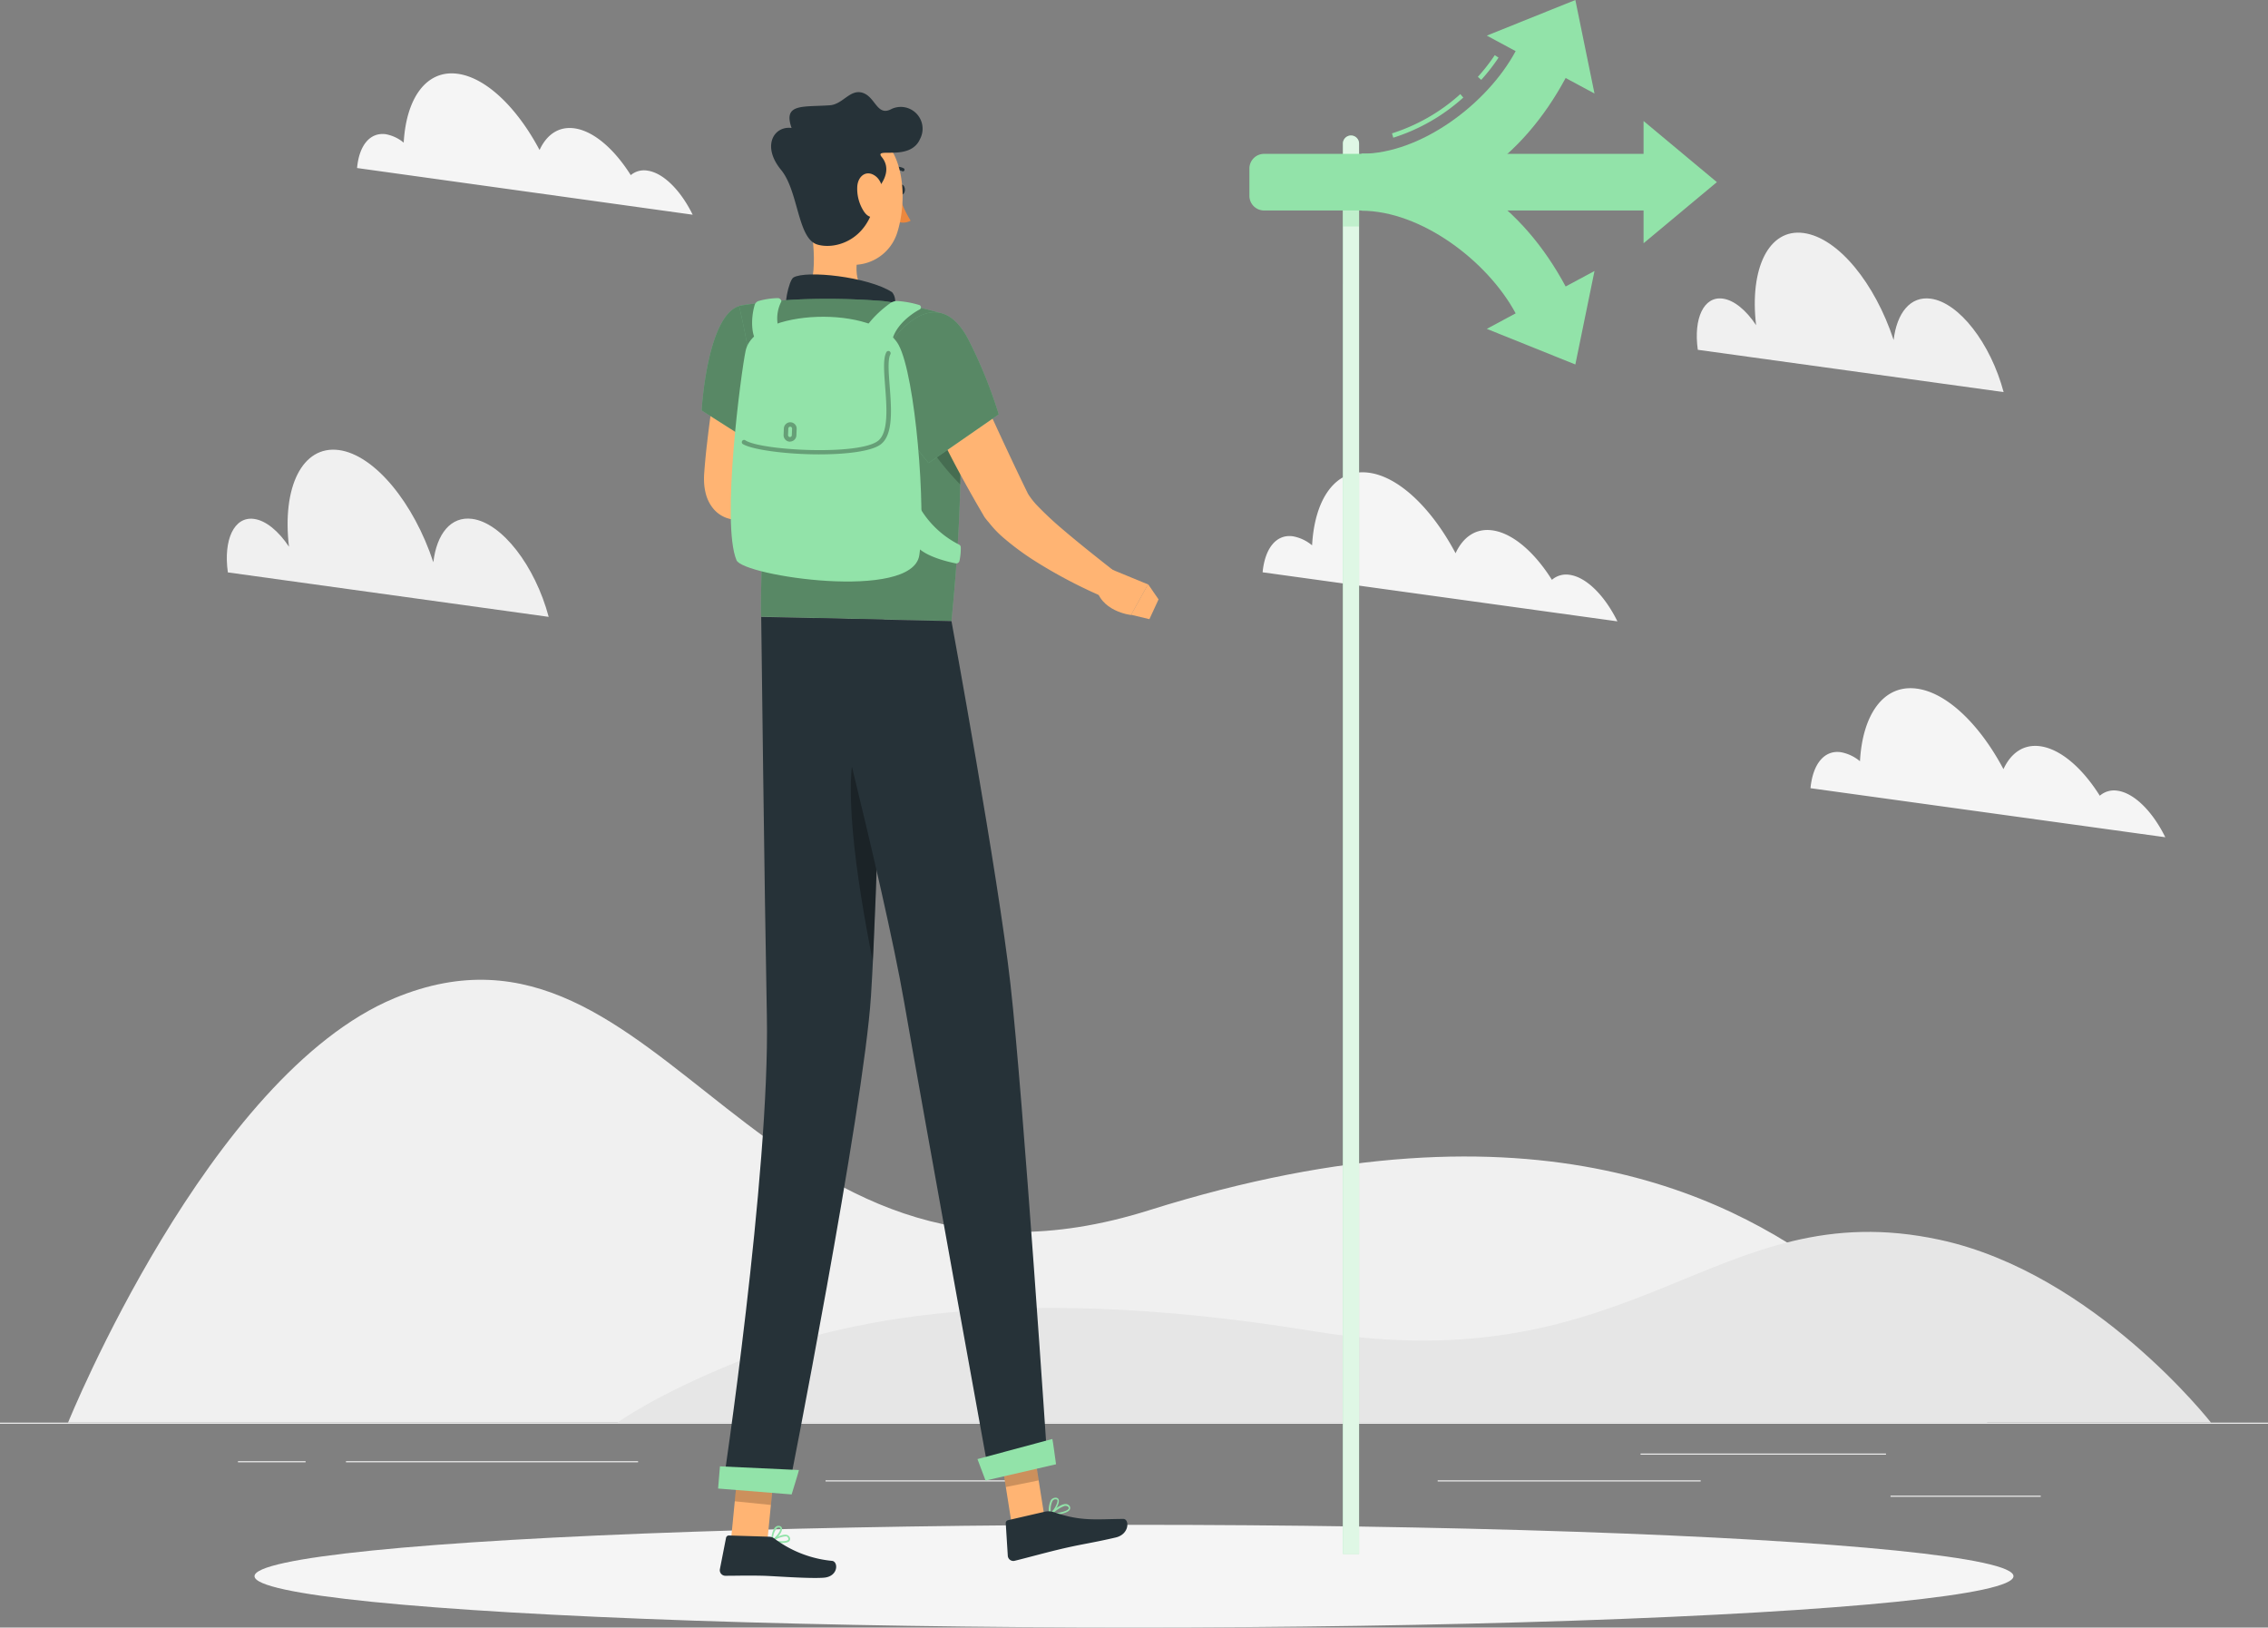 <svg xmlns="http://www.w3.org/2000/svg" width="273.211" height="196.002" viewBox="0 0 273.211 196.002">
  <rect x="0" y="0" width="273.211" height="196.002" fill="#808080" stroke="none"/>
  <g id="グループ_48" data-name="グループ 48" transform="translate(-51 -1048.573)">
    <rect id="長方形_20" data-name="長方形 20" width="273.211" height="0.137" transform="translate(51 1219.899)" fill="#ebebeb"/>
    <rect id="長方形_21" data-name="長方形 21" width="18.097" height="0.137" transform="translate(278.738 1228.691)" fill="#ebebeb"/>
    <rect id="長方形_22" data-name="長方形 22" width="31.682" height="0.137" transform="translate(224.188 1226.844)" fill="#ebebeb"/>
    <rect id="長方形_23" data-name="長方形 23" width="29.567" height="0.137" transform="translate(248.625 1223.62)" fill="#ebebeb"/>
    <rect id="長方形_24" data-name="長方形 24" width="8.147" height="0.137" transform="translate(79.665 1224.538)" fill="#ebebeb"/>
    <rect id="長方形_25" data-name="長方形 25" width="35.19" height="0.137" transform="translate(92.676 1224.538)" fill="#ebebeb"/>
    <rect id="長方形_26" data-name="長方形 26" width="23.578" height="0.137" transform="translate(150.449 1226.844)" fill="#ebebeb"/>
    <path id="パス_75" data-name="パス 75" d="M228.706,321.044c-11.983-9.289-36.288-23.338-83.515-8.486S87.04,273.429,54.342,287C31.939,296.286,15,338.125,15,338.125H246.2S240.672,330.339,228.706,321.044Z" transform="translate(44.196 881.773)" fill="#f0f0f0"/>
    <path id="パス_76" data-name="パス 76" d="M295.408,341.309c-27.124-5.852-36.217,17.431-75.428,11.01s-59.391-.35-69.346,3.65-14.524,7.36-14.524,7.36H328.084S314.02,345.32,295.408,341.309Z" transform="translate(-10.737 856.569)" fill="#e6e6e6"/>
    <path id="パス_77" data-name="パス 77" d="M377.2,128.07c1.372.186,2.83,1.41,4.016,3.2-.809-6.847,1.53-11.661,5.71-11.1s8.612,6.065,10.857,12.885c.388-3.279,2.022-5.306,4.464-4.978,3.421.454,7.224,5.393,8.786,11.251l-36.84-5.093C373.66,130.436,374.917,127.764,377.2,128.07Z" transform="translate(-118.67 956.463)" fill="#f0f0f0"/>
    <path id="パス_78" data-name="パス 78" d="M281.984,180.655a4.962,4.962,0,0,1,2.328,1.093c.311-5.672,2.874-9.289,6.858-8.743,3.656.492,7.6,4.371,10.426,9.694.907-1.962,2.437-3.027,4.421-2.759,2.464.333,5.1,2.639,7.185,5.961a2.6,2.6,0,0,1,2.109-.607c2.055.273,4.268,2.535,5.781,5.606l-42.741-5.907C278.623,182.146,279.967,180.387,281.984,180.655Z" transform="translate(-75.253 932.5)" fill="#f5f5f5"/>
    <path id="パス_79" data-name="パス 79" d="M53.279,176.3c1.437.191,2.967,1.475,4.213,3.35-.852-7.18,1.6-12.223,6.011-11.644,4.295.579,9.021,6.36,11.377,13.513.41-3.442,2.12-5.563,4.683-5.224,3.585.481,7.573,5.655,9.213,11.8l-38.648-5.355C49.574,178.783,50.891,175.975,53.279,176.3Z" transform="translate(28.32 934.765)" fill="#f0f0f0"/>
    <path id="パス_80" data-name="パス 80" d="M82.152,92.352a4.694,4.694,0,0,1,2.186,1.022c.3-5.371,2.732-8.8,6.491-8.295,3.464.464,7.191,4.12,9.874,9.18.858-1.858,2.306-2.863,4.186-2.612,2.328.317,4.825,2.5,6.8,5.639a2.47,2.47,0,0,1,1.994-.546c1.94.262,4.038,2.4,5.464,5.311L78.72,96.429C78.96,93.757,80.234,92.117,82.152,92.352Z" transform="translate(15.294 972.379)" fill="#f5f5f5"/>
    <g id="freepik--Shadow--inject-39" transform="translate(81.66 1232.204)">
      <ellipse id="freepik--path--inject-39" cx="105.946" cy="6.185" rx="105.946" ry="6.185" fill="#f5f5f5"/>
    </g>
    <g id="freepik--Sign--inject-39" transform="translate(201.506 1048.573)">
      <path id="パス_81" data-name="パス 81" d="M296.05,269.542H298V99.7a.973.973,0,0,0-.973-.973h0a.973.973,0,0,0-.973.973Z" transform="translate(-284.788 -82.408)" fill="#92e3a9"/>
      <path id="パス_82" data-name="パス 82" d="M296.05,269.542H298V99.7a.973.973,0,0,0-.973-.973h0a.973.973,0,0,0-.973.973Z" transform="translate(-284.788 -82.408)" fill="#fff" opacity="0.7"/>
      <rect id="長方形_27" data-name="長方形 27" width="1.945" height="2.47" transform="translate(13.207 27.277) rotate(180)" fill="#92e3a9" opacity="0.4"/>
      <path id="パス_83" data-name="パス 83" d="M322.924,95.53l8.83,7.36-8.83,7.36v-3.945H277.21a1.77,1.77,0,0,1-1.77-1.77v-3.279a1.77,1.77,0,0,1,1.77-1.77h45.714Z" transform="translate(-275.44 -80.957)" fill="#92e3a9"/>
      <path id="パス_84" data-name="パス 84" d="M324.74,118.733h0l3.475-1.863-2.306,11.256-10.666-4.289,3.475-1.869h0c-3.393-6.311-11.4-12.36-18.578-12.36V102.75C311.09,102.75,319.56,109.078,324.74,118.733Z" transform="translate(-286.643 -84.232)" fill="#92e3a9"/>
      <path id="パス_85" data-name="パス 85" d="M307.033,94.851a22.884,22.884,0,0,0,8.437-4.836l-.361-.415a22.354,22.354,0,0,1-8.229,4.727Z" transform="translate(-289.701 -78.267)" fill="#92e3a9"/>
      <path id="パス_86" data-name="パス 86" d="M326.214,83.988a22.487,22.487,0,0,0,2.087-2.677l-.454-.3a22.4,22.4,0,0,1-2.038,2.612Z" transform="translate(-298.287 -74.371)" fill="#92e3a9"/>
      <path id="パス_87" data-name="パス 87" d="M324.74,78.253h0l3.475,1.869L325.909,68.86l-10.666,4.289,3.475,1.869h0c-3.393,6.317-11.4,12.36-18.578,12.36v6.836C311.09,94.214,319.56,87.892,324.74,78.253Z" transform="translate(-286.643 -68.86)" fill="#92e3a9"/>
    </g>
    <g id="freepik--Character--inject-39" transform="translate(135.521 1059.669)">
      <path id="パス_88" data-name="パス 88" d="M243,194l4.858,2-2.049,3.683s-3.825-.41-4.262-3.6Z" transform="translate(-194.082 -136.716)" fill="#ffb473"/>
      <path id="パス_89" data-name="パス 89" d="M252.661,199.441l-1.1,2.382-2.208-.53,2.049-3.683Z" transform="translate(-197.62 -138.354)" fill="#ffb473"/>
      <path id="パス_90" data-name="パス 90" d="M157.512,144.28c-.415,1.994-.765,3.978-1.093,5.978s-.6,4.011-.831,6.043c-.126,1.011-.224,2.033-.311,3.076l-.06.792a9.247,9.247,0,0,0,0,1.093,6.649,6.649,0,0,0,.224,1.35,4.6,4.6,0,0,0,.934,1.776,3.716,3.716,0,0,0,1,.809,3.646,3.646,0,0,0,1.126.4,4.273,4.273,0,0,0,1.727-.055,6.464,6.464,0,0,0,2.022-.913,11.627,11.627,0,0,0,2.574-2.4l-2.022-2.508a21.516,21.516,0,0,1-2.5.825,1.639,1.639,0,0,1-.831.049c-.044,0,0-.087.229-.071a1.437,1.437,0,0,1,.863.437,5.013,5.013,0,0,1,.317.415c.033,0,.049-.044.076-.148l.093-.4.12-.71.546-2.891c.743-3.891,1.535-7.825,2.186-11.759Z" transform="translate(-154.916 -114.165)" fill="#ffb473"/>
      <path id="パス_91" data-name="パス 91" d="M167,172.093l2.464-2.973,3.126,4.038a4.682,4.682,0,0,1-3.759,1.224Z" transform="translate(-160.268 -125.431)" fill="#ffb473"/>
      <path id="パス_92" data-name="パス 92" d="M173.829,165.54l2.754,2.858-1.907,3.136L171.55,167.5Z" transform="translate(-162.332 -123.808)" fill="#ffb473"/>
      <path id="パス_93" data-name="パス 93" d="M198,110.085c-.027.344.137.645.361.678s.432-.224.454-.546-.137-.65-.361-.678S198,109.74,198,110.085Z" transform="translate(-174.327 -98.405)" fill="#263238"/>
      <path id="パス_94" data-name="パス 94" d="M197.973,111.72a13.157,13.157,0,0,0,1.426,3.158,1.9,1.9,0,0,1-1.639.087Z" transform="translate(-174.22 -99.396)" fill="#ec883e"/>
      <path id="パス_95" data-name="パス 95" d="M195.785,106.212a.213.213,0,0,1-.12-.1.2.2,0,0,1,.066-.273,1.989,1.989,0,0,1,1.847-.071.208.208,0,0,1,.1.273.2.2,0,0,1-.273.082h0a1.639,1.639,0,0,0-1.459.071.18.18,0,0,1-.158.016Z" transform="translate(-173.256 -96.609)" fill="#263238"/>
      <path id="パス_96" data-name="パス 96" d="M177.524,114.75c.727,3.158,1.541,8.939-.574,10.989,0,0,.967,3.207,6.792,3.344,6.41.142,2.951-3.126,2.951-3.126-3.524-.913-3.53-3.513-3.005-5.945Z" transform="translate(-164.781 -100.77)" fill="#ffb473"/>
      <path id="パス_97" data-name="パス 97" d="M173.439,133.938c-.59-.4.148-3.891.71-4.224,1.5-.9,8.978-.1,11.879,1.765.923,1.066-.115,2.918-.115,2.918Z" transform="translate(-163.09 -107.391)" fill="#263238"/>
      <path id="パス_98" data-name="パス 98" d="M171.193,408.1c.437,0,.863-.044,1.022-.251a.41.41,0,0,0,0-.486.508.508,0,0,0-.322-.246c-.634-.164-1.8.612-1.847.645a.087.087,0,0,0-.038.1.1.1,0,0,0,.077.082,5.744,5.744,0,0,0,1.109.159Zm.514-.8a.466.466,0,0,1,.126,0,.289.289,0,0,1,.191.142c.1.169.044.24.027.262-.175.235-1.055.213-1.7.087a3.175,3.175,0,0,1,1.355-.492Z" transform="translate(-161.631 -233.373)" fill="#92e3a9"/>
      <path id="パス_99" data-name="パス 99" d="M170.087,407.065h.049c.437-.229,1.273-1.142,1.169-1.639a.35.35,0,0,0-.333-.273.508.508,0,0,0-.426.115c-.492.393-.546,1.639-.546,1.677a.1.1,0,0,0,.049.093.077.077,0,0,0,.038.027Zm.82-1.716h.049c.131,0,.148.082.153.109.06.284-.47.978-.9,1.3a2.322,2.322,0,0,1,.47-1.333A.372.372,0,0,1,170.907,405.349Z" transform="translate(-161.629 -232.487)" fill="#92e3a9"/>
      <path id="パス_100" data-name="パス 100" d="M232.72,401.535c.546-.12,1.022-.311,1.093-.6a.393.393,0,0,0-.131-.432.546.546,0,0,0-.372-.158c-.743-.033-1.945,1.137-1.994,1.186a.093.093,0,0,0,0,.109.1.1,0,0,0,.1.066A7.031,7.031,0,0,0,232.72,401.535Zm.426-.962a.591.591,0,0,1,.191,0,.339.339,0,0,1,.235.093c.1.109.093.175.077.219-.115.311-1.153.546-1.951.628a4.223,4.223,0,0,1,1.448-.94Z" transform="translate(-189.432 -230.312)" fill="#92e3a9"/>
      <path id="パス_101" data-name="パス 101" d="M231.408,401.071h.033c.437-.339,1.164-1.475.951-1.934-.049-.1-.164-.224-.443-.191a.71.71,0,0,0-.492.3,2.861,2.861,0,0,0-.18,1.765.12.12,0,0,0,.066.082Zm.546-1.934h.06c.18,0,.213.044.224.066.126.279-.344,1.142-.76,1.574a2.322,2.322,0,0,1,.175-1.421.5.5,0,0,1,.273-.219Z" transform="translate(-189.394 -229.673)" fill="#92e3a9"/>
      <path id="パス_102" data-name="パス 102" d="M221.836,396.515l3.956-.8-1.656-10.442-3.956.8Z" transform="translate(-184.389 -223.472)" fill="#ffb473"/>
      <path id="パス_103" data-name="パス 103" d="M161.15,400.274l4.35.443.945-9.7-4.35-.448Z" transform="translate(-157.615 -225.876)" fill="#ffb473"/>
      <path id="パス_104" data-name="パス 104" d="M164.621,407.417l-4.83-.148a.35.35,0,0,0-.355.284l-.743,3.787a.672.672,0,0,0,.65.781c1.683,0,2.5-.049,4.623,0,1.306.038,5.426.361,7.218.235s1.8-1.912,1.044-2.027a13.764,13.764,0,0,1-6.9-2.639A1.093,1.093,0,0,0,164.621,407.417Z" transform="translate(-156.496 -233.451)" fill="#263238"/>
      <path id="パス_105" data-name="パス 105" d="M226.5,401.972,222,403.01a.35.35,0,0,0-.273.366l.246,3.918a.672.672,0,0,0,.8.612c1.639-.4,3.934-1.044,5.972-1.514,2.388-.546,3.432-.65,6.229-1.3,1.688-.393,1.667-2.24.913-2.235-3.426.027-5.027.311-8.306-.792A2.017,2.017,0,0,0,226.5,401.972Z" transform="translate(-185.092 -231.032)" fill="#263238"/>
      <path id="パス_106" data-name="パス 106" d="M159.188,136.159c-3.869,1.2-4.508,12.568-4.508,12.568l7.453,4.743a16.584,16.584,0,0,0,3.235-8.235C166.051,139.744,163.144,134.93,159.188,136.159Z" transform="translate(-154.68 -110.393)" fill="#92e3a9"/>
      <path id="パス_107" data-name="パス 107" d="M159.188,136.159c-3.869,1.2-4.508,12.568-4.508,12.568l7.453,4.743a16.584,16.584,0,0,0,3.235-8.235C166.051,139.744,163.144,134.93,159.188,136.159Z" transform="translate(-154.68 -110.393)" opacity="0.4"/>
      <path id="パス_108" data-name="パス 108" d="M166.52,155.971a12.081,12.081,0,0,0-1.71,4.962l1.918,1.219a16.114,16.114,0,0,0,3.038-7.011Z" transform="translate(-159.275 -119.09)" opacity="0.2"/>
      <path id="パス_109" data-name="パス 109" d="M186.945,136.366s4.743,5.273,1.574,37.157L165.6,173c-.284-3.53,1.317-20.7-2.667-37.419a58.808,58.808,0,0,1,7.65-.8,84.744,84.744,0,0,1,9.743.219A44.3,44.3,0,0,1,186.945,136.366Z" transform="translate(-158.422 -109.835)" fill="#92e3a9"/>
      <path id="パス_110" data-name="パス 110" d="M186.945,136.366s4.743,5.273,1.574,37.157L165.6,173c-.284-3.53,1.317-20.7-2.667-37.419a58.808,58.808,0,0,1,7.65-.8,84.744,84.744,0,0,1,9.743.219A44.3,44.3,0,0,1,186.945,136.366Z" transform="translate(-158.422 -109.835)" opacity="0.4"/>
      <path id="パス_111" data-name="パス 111" d="M206.812,155.637l-.087-.077-5.169,1.137c-.169,3.524,3.6,7.836,5.535,9.836a100.268,100.268,0,0,0-.279-10.9Z" transform="translate(-175.939 -119.281)" opacity="0.2"/>
      <path id="パス_112" data-name="パス 112" d="M224.126,385.28l.858,5.382-3.956.8-.858-5.382Z" transform="translate(-184.385 -223.477)" opacity="0.2"/>
      <path id="パス_113" data-name="パス 113" d="M162.466,390.57l4.355.448-.492,5-4.35-.443Z" transform="translate(-157.991 -225.876)" opacity="0.2"/>
      <path id="パス_114" data-name="パス 114" d="M176.968,101.835c-.055,4.257-.3,6.732,1.678,9.185a5.53,5.53,0,0,0,9.672-1.639c1.191-3.672,1.093-10.016-2.94-12.251A5.5,5.5,0,0,0,176.968,101.835Z" transform="translate(-164.771 -92.413)" fill="#ffb473"/>
      <path id="パス_115" data-name="パス 115" d="M182.654,100.993c1.137-1.229,1.721-2.732.672-4.011s3.415.607,4.617-2.186a2.628,2.628,0,0,0-3.432-3.606c-1.749.962-1.923-1.415-3.459-1.934s-2.4,1.382-3.983,1.492c-3.279.229-5.655-.251-4.606,2.732-2.137-.273-3.628,2.186-1.257,5.06,2.109,2.579,1.962,8.278,4.371,8.983S182.342,106.725,182.654,100.993Z" transform="translate(-161.627 -89.166)" fill="#263238"/>
      <path id="パス_116" data-name="パス 116" d="M188.99,108.59a5.011,5.011,0,0,0,.776,3.038c.781,1.2,1.836.77,2.186-.432.311-1.093.284-3-.765-3.792S189.111,107.328,188.99,108.59Z" transform="translate(-170.237 -97.288)" fill="#ffb473"/>
      <path id="パス_117" data-name="パス 117" d="M178.746,205.148s-.76,32.824-1.568,45.353c-.885,13.693-10,59.861-10,59.861l-7.868-.628s5.7-37.84,5.328-56.828c-.284-14.595-.683-48.085-.683-48.085Z" transform="translate(-156.78 -141.624)" fill="#263238"/>
      <path id="パス_118" data-name="パス 118" d="M168.047,392.473c.033,0-.88,2.94-.88,2.94l-8.858-.71.224-2.672Z" transform="translate(-156.326 -226.538)" fill="#92e3a9"/>
      <path id="パス_119" data-name="パス 119" d="M188.524,229.015c1.033-2.224,2.055-2.694,2.732-2.7-.251,9.005-.634,21.4-1.049,29.7C188.185,245.812,186.4,233.588,188.524,229.015Z" transform="translate(-169.596 -151.372)" opacity="0.3"/>
      <path id="パス_120" data-name="パス 120" d="M196.071,205.455s5.623,30.6,7.1,43.681c1.546,13.633,4.486,57.921,4.486,57.921l-6.978,1.639s-7.989-43.992-10.3-57.309c-2.519-14.513-10.8-46.287-10.8-46.287Z" transform="translate(-165.974 -141.751)" fill="#263238"/>
      <path id="パス_121" data-name="パス 121" d="M224.511,386c.033,0,.443,3.044.443,3.044l-8.491,1.962-.973-2.585Z" transform="translate(-182.262 -223.803)" fill="#92e3a9"/>
      <path id="パス_122" data-name="パス 122" d="M200.57,148.124c1.213,2.776,2.5,5.464,3.825,8.2s2.765,5.355,4.279,8l.574.984.317.546a8.128,8.128,0,0,0,.53.656,12.847,12.847,0,0,0,1.945,2,32.788,32.788,0,0,0,3.9,2.825,59.564,59.564,0,0,0,8.2,4.257l1.612-2.792c-2.3-1.809-4.645-3.65-6.819-5.508a40.229,40.229,0,0,1-3.027-2.83,9.125,9.125,0,0,1-1.044-1.322,1.583,1.583,0,0,1-.12-.224l-.224-.454-.475-.984c-1.268-2.639-2.514-5.317-3.748-8.005l-3.748-8.038Z" transform="translate(-175.495 -114.686)" fill="#ffb473"/>
      <path id="パス_123" data-name="パス 123" d="M195.118,141.864c-3.136,4.83,4.918,13.972,4.918,13.972l8.448-5.852a56.012,56.012,0,0,0-3.612-8.929C201.828,135.062,197.5,138.182,195.118,141.864Z" transform="translate(-172.693 -111.175)" fill="#92e3a9"/>
      <path id="パス_124" data-name="パス 124" d="M195.118,141.864c-3.136,4.83,4.918,13.972,4.918,13.972l8.448-5.852a56.012,56.012,0,0,0-3.612-8.929C201.828,135.062,197.5,138.182,195.118,141.864Z" transform="translate(-172.693 -111.175)" opacity="0.4"/>
      <path id="パス_125" data-name="パス 125" d="M193.7,140.243c.2-1.8,2.027-3.317,3.344-4.022a.29.29,0,0,0-.055-.546,11.809,11.809,0,0,0-2.6-.475,1.464,1.464,0,0,0-.907.279c-2.076,1.508-3.279,3.191-3.279,3.825C191.621,139.729,193.7,140.243,193.7,140.243Z" transform="translate(-170.791 -110.045)" fill="#92e3a9"/>
      <path id="パス_126" data-name="パス 126" d="M169.554,139.434a4.448,4.448,0,0,1-.24-4.431c.093-.175-.169-.459-.41-.443a9.1,9.1,0,0,0-2.289.339.732.732,0,0,0-.5.5c-.546,1.9-.279,3.7.175,4.262C167.63,139.592,169.554,139.434,169.554,139.434Z" transform="translate(-159.729 -109.755)" fill="#92e3a9"/>
      <path id="パス_127" data-name="パス 127" d="M181.32,142.064c2.022,3.727,3.328,19.764,2.492,25.321s-21.218,2.508-22.021.607c-1.869-4.421.546-22.627,1.093-25.206C163.954,137.632,178.7,137.239,181.32,142.064Z" transform="translate(-157.589 -111.62)" fill="#92e3a9"/>
      <path id="パス_128" data-name="パス 128" d="M173.516,164.247a.776.776,0,0,0,.77-.743l.033-.787a.754.754,0,0,0-.2-.546.787.787,0,0,0-.546-.251.754.754,0,0,0-.546.208.765.765,0,0,0-.251.546l-.033.787a.781.781,0,0,0,.208.546.765.765,0,0,0,.546.251h.033Zm.033-1.792h0a.213.213,0,0,1,.158.077.208.208,0,0,1,.06.164l-.033.787a.224.224,0,0,1-.071.158.284.284,0,0,1-.164.06h0a.23.23,0,0,1-.158-.077.251.251,0,0,1-.06-.164l.033-.787a.23.23,0,0,1,.076-.158A.213.213,0,0,1,173.549,162.455Z" transform="translate(-162.871 -122.165)" opacity="0.3"/>
      <path id="パス_129" data-name="パス 129" d="M172.827,158.663c3.279,0,6.4-.361,7.491-1.24,1.481-1.2,1.24-4.273,1.033-6.983-.126-1.639-.251-3.218.087-3.825a.279.279,0,0,0-.115-.372.273.273,0,0,0-.372.115c-.41.765-.284,2.328-.148,4.136.191,2.453.426,5.5-.831,6.519-2.24,1.814-14.049,1.2-15.994-.033a.273.273,0,1,0-.29.459C164.85,158.117,168.942,158.663,172.827,158.663Z" transform="translate(-158.697 -115.04)" opacity="0.3"/>
      <path id="パス_130" data-name="パス 130" d="M207.447,185.326a7.153,7.153,0,0,1-.153,1.639.393.393,0,0,1-.459.317c-.973-.191-3.552-.8-4.645-1.994l.2-4.918a11.475,11.475,0,0,0,4.836,4.645A.382.382,0,0,1,207.447,185.326Z" transform="translate(-176.229 -130.534)" fill="#92e3a9"/>
    </g>
    <path id="パス_131" data-name="パス 131" d="M281.984,180.655a4.962,4.962,0,0,1,2.328,1.093c.311-5.672,2.874-9.289,6.858-8.743,3.656.492,7.6,4.371,10.426,9.694.907-1.962,2.437-3.027,4.421-2.759,2.464.333,5.1,2.639,7.185,5.961a2.6,2.6,0,0,1,2.109-.607c2.055.273,4.268,2.535,5.781,5.606l-42.741-5.907C278.623,182.146,279.967,180.387,281.984,180.655Z" transform="translate(-9.253 958.5)" fill="#f5f5f5"/>
  </g>
</svg>
